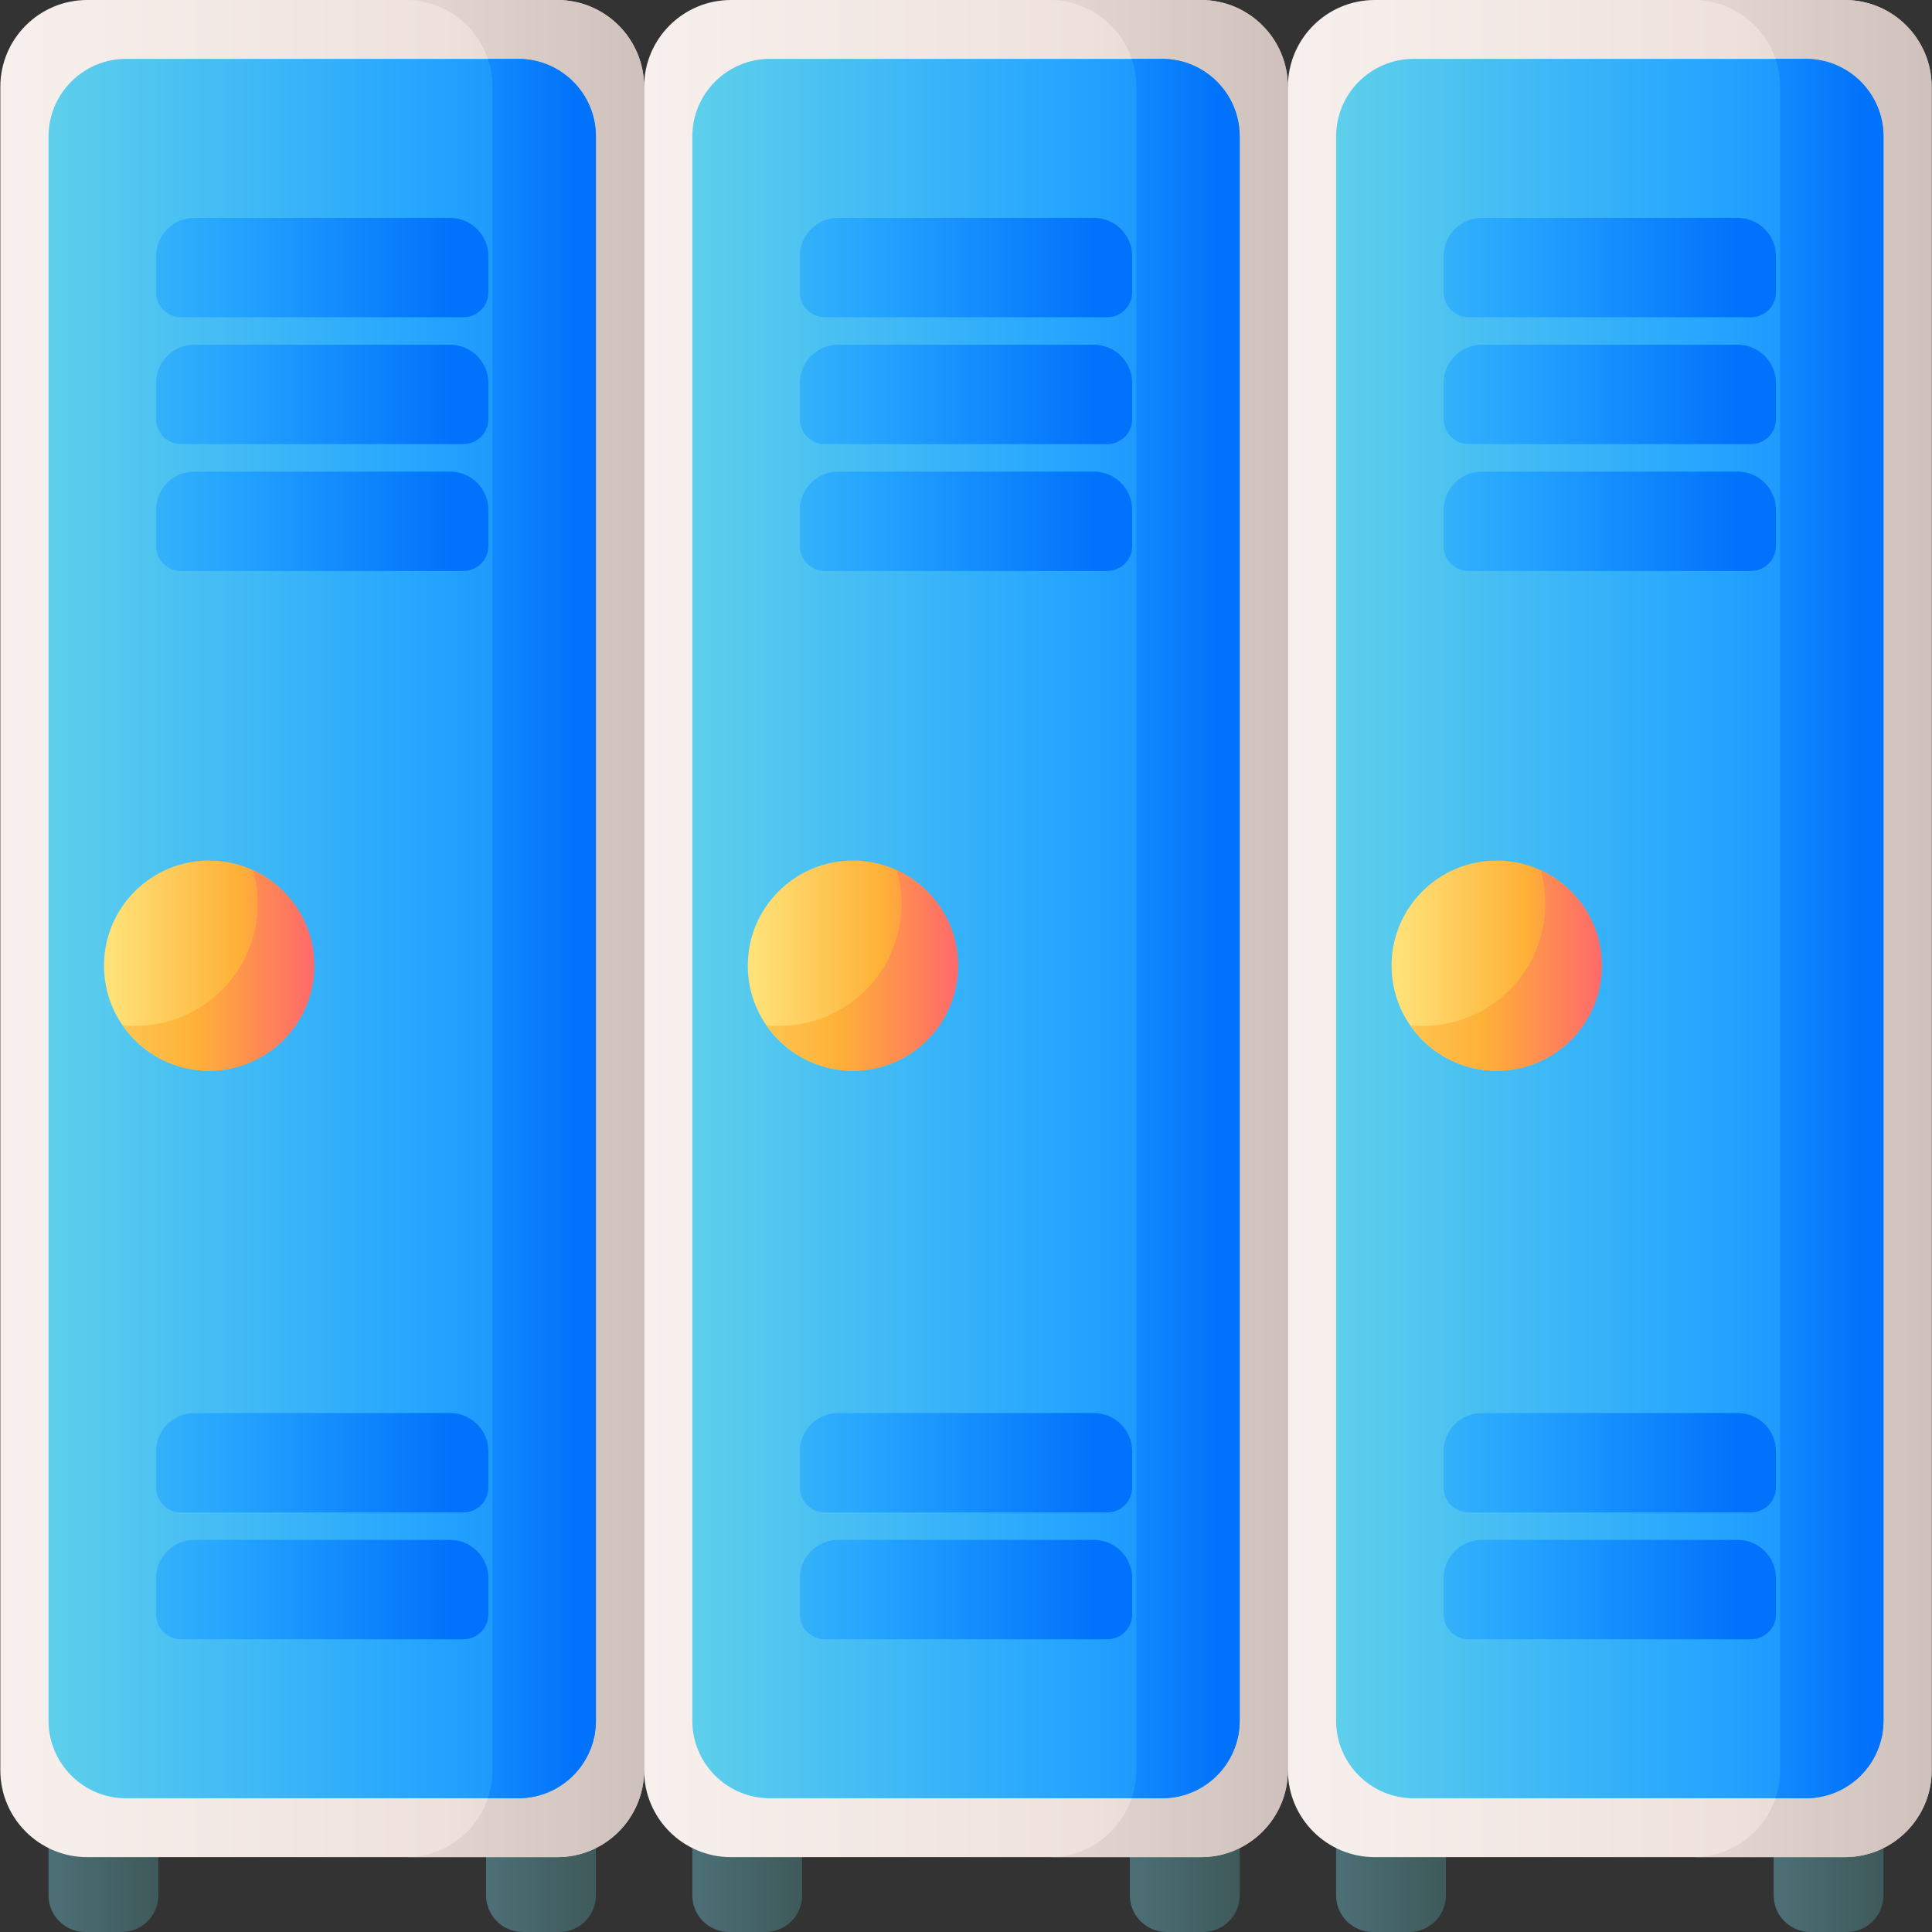 <svg id="Capa_1" enable-background="new 0 0 510.171 510.171" height="512" viewBox="0 0 510.171 510.171" width="512" xmlns="http://www.w3.org/2000/svg" xmlns:xlink="http://www.w3.org/1999/xlink"><rect x="0" y="0" width="510.171" height="510.171" fill="#333333" stroke="none"/><linearGradient id="lg1"><stop offset="0" stop-color="#537983"/><stop offset="1" stop-color="#3e5959"/></linearGradient><linearGradient id="SVGID_1_" gradientUnits="userSpaceOnUse" x1="-.788" x2="42.956" xlink:href="#lg1" y1="495.671" y2="495.671"/><linearGradient id="SVGID_2_" gradientUnits="userSpaceOnUse" x1="114.759" x2="158.503" xlink:href="#lg1" y1="495.671" y2="495.671"/><linearGradient id="SVGID_3_" gradientUnits="userSpaceOnUse" x1="169.212" x2="212.956" xlink:href="#lg1" y1="495.671" y2="495.671"/><linearGradient id="SVGID_4_" gradientUnits="userSpaceOnUse" x1="284.759" x2="328.503" xlink:href="#lg1" y1="495.671" y2="495.671"/><linearGradient id="SVGID_5_" gradientUnits="userSpaceOnUse" x1="339.212" x2="382.956" xlink:href="#lg1" y1="495.671" y2="495.671"/><linearGradient id="SVGID_6_" gradientUnits="userSpaceOnUse" x1="454.759" x2="498.503" xlink:href="#lg1" y1="495.671" y2="495.671"/><linearGradient id="lg2"><stop offset="0" stop-color="#f9f3f1"/><stop offset=".573" stop-color="#efe2dd"/><stop offset="1" stop-color="#cdbfba"/></linearGradient><linearGradient id="SVGID_7_" gradientUnits="userSpaceOnUse" x1="-25.265" x2="218.097" xlink:href="#lg2" y1="245.203" y2="245.203"/><linearGradient id="SVGID_8_" gradientUnits="userSpaceOnUse" x1="-45.914" x2="173.314" xlink:href="#lg2" y1="245.203" y2="245.203"/><linearGradient id="lg3"><stop offset="0" stop-color="#6bd9e7"/><stop offset=".573" stop-color="#26a6fe"/><stop offset="1" stop-color="#0172fb"/></linearGradient><linearGradient id="SVGID_9_" gradientUnits="userSpaceOnUse" x1="-8.743" x2="198.182" xlink:href="#lg3" y1="245.203" y2="245.203"/><linearGradient id="SVGID_10_" gradientUnits="userSpaceOnUse" x1="37.086" x2="152.125" xlink:href="#lg3" y1="245.203" y2="245.203"/><linearGradient id="lg4"><stop offset="0" stop-color="#ffe177"/><stop offset=".573" stop-color="#feb137"/><stop offset="1" stop-color="#fe646f"/></linearGradient><linearGradient id="SVGID_11_" gradientUnits="userSpaceOnUse" x1="29.71" x2="87.627" xlink:href="#lg4" y1="255" y2="255"/><linearGradient id="SVGID_12_" gradientUnits="userSpaceOnUse" x1="5.739" x2="85.381" xlink:href="#lg4" y1="256.273" y2="256.273"/><linearGradient id="SVGID_13_" gradientUnits="userSpaceOnUse" x1="-22.414" x2="119.095" xlink:href="#lg3" y1="70.654" y2="70.654"/><linearGradient id="SVGID_14_" gradientUnits="userSpaceOnUse" x1="-22.414" x2="119.095" xlink:href="#lg3" y1="104.154" y2="104.154"/><linearGradient id="SVGID_15_" gradientUnits="userSpaceOnUse" x1="-22.414" x2="119.095" xlink:href="#lg3" y1="137.654" y2="137.654"/><linearGradient id="SVGID_16_" gradientUnits="userSpaceOnUse" x1="-22.414" x2="119.095" xlink:href="#lg3" y1="386.253" y2="386.253"/><linearGradient id="SVGID_17_" gradientUnits="userSpaceOnUse" x1="-22.414" x2="119.095" xlink:href="#lg3" y1="419.753" y2="419.753"/><linearGradient id="SVGID_18_" gradientUnits="userSpaceOnUse" x1="144.735" x2="388.097" xlink:href="#lg2" y1="245.203" y2="245.203"/><linearGradient id="SVGID_19_" gradientUnits="userSpaceOnUse" x1="124.086" x2="343.314" xlink:href="#lg2" y1="245.203" y2="245.203"/><linearGradient id="SVGID_20_" gradientUnits="userSpaceOnUse" x1="161.257" x2="368.182" xlink:href="#lg3" y1="245.203" y2="245.203"/><linearGradient id="SVGID_21_" gradientUnits="userSpaceOnUse" x1="207.086" x2="322.125" xlink:href="#lg3" y1="245.203" y2="245.203"/><linearGradient id="SVGID_22_" gradientUnits="userSpaceOnUse" x1="199.71" x2="257.627" xlink:href="#lg4" y1="255" y2="255"/><linearGradient id="SVGID_23_" gradientUnits="userSpaceOnUse" x1="175.739" x2="255.381" xlink:href="#lg4" y1="256.273" y2="256.273"/><linearGradient id="SVGID_24_" gradientUnits="userSpaceOnUse" x1="147.586" x2="289.095" xlink:href="#lg3" y1="70.654" y2="70.654"/><linearGradient id="SVGID_25_" gradientUnits="userSpaceOnUse" x1="147.586" x2="289.095" xlink:href="#lg3" y1="104.154" y2="104.154"/><linearGradient id="SVGID_26_" gradientUnits="userSpaceOnUse" x1="147.586" x2="289.095" xlink:href="#lg3" y1="137.654" y2="137.654"/><linearGradient id="SVGID_27_" gradientUnits="userSpaceOnUse" x1="147.586" x2="289.095" xlink:href="#lg3" y1="386.253" y2="386.253"/><linearGradient id="SVGID_28_" gradientUnits="userSpaceOnUse" x1="147.586" x2="289.095" xlink:href="#lg3" y1="419.753" y2="419.753"/><linearGradient id="SVGID_29_" gradientUnits="userSpaceOnUse" x1="314.735" x2="558.097" xlink:href="#lg2" y1="245.203" y2="245.203"/><linearGradient id="SVGID_30_" gradientUnits="userSpaceOnUse" x1="294.086" x2="513.314" xlink:href="#lg2" y1="245.203" y2="245.203"/><linearGradient id="SVGID_31_" gradientUnits="userSpaceOnUse" x1="331.257" x2="538.182" xlink:href="#lg3" y1="245.203" y2="245.203"/><linearGradient id="SVGID_32_" gradientUnits="userSpaceOnUse" x1="377.086" x2="492.125" xlink:href="#lg3" y1="245.203" y2="245.203"/><linearGradient id="SVGID_33_" gradientUnits="userSpaceOnUse" x1="369.71" x2="427.627" xlink:href="#lg4" y1="255" y2="255"/><linearGradient id="SVGID_34_" gradientUnits="userSpaceOnUse" x1="345.739" x2="425.381" xlink:href="#lg4" y1="256.273" y2="256.273"/><linearGradient id="SVGID_35_" gradientUnits="userSpaceOnUse" x1="317.586" x2="459.095" xlink:href="#lg3" y1="70.654" y2="70.654"/><linearGradient id="SVGID_36_" gradientUnits="userSpaceOnUse" x1="317.586" x2="459.095" xlink:href="#lg3" y1="104.154" y2="104.154"/><linearGradient id="SVGID_37_" gradientUnits="userSpaceOnUse" x1="317.586" x2="459.095" xlink:href="#lg3" y1="137.654" y2="137.654"/><linearGradient id="SVGID_38_" gradientUnits="userSpaceOnUse" x1="317.586" x2="459.095" xlink:href="#lg3" y1="386.253" y2="386.253"/><linearGradient id="SVGID_39_" gradientUnits="userSpaceOnUse" x1="317.586" x2="459.095" xlink:href="#lg3" y1="419.753" y2="419.753"/><g><g><path d="m32.133 510.171h-9.641c-5.346 0-9.68-4.334-9.68-9.68v-19.32h29v19.32c0 5.347-4.334 9.68-9.679 9.68z" fill="url(#SVGID_1_)"/><path d="m147.679 510.171h-9.641c-5.346 0-9.68-4.334-9.68-9.68v-19.32h29v19.32c.001 5.347-4.333 9.68-9.679 9.68z" fill="url(#SVGID_2_)"/></g><g><path d="m202.133 510.171h-9.641c-5.346 0-9.68-4.334-9.68-9.68v-19.32h29v19.32c0 5.347-4.334 9.68-9.679 9.68z" fill="url(#SVGID_3_)"/><path d="m317.679 510.171h-9.641c-5.346 0-9.68-4.334-9.68-9.68v-19.32h29v19.32c.001 5.347-4.333 9.68-9.679 9.68z" fill="url(#SVGID_4_)"/></g><g><path d="m372.133 510.171h-9.641c-5.346 0-9.68-4.334-9.68-9.68v-19.32h29v19.32c0 5.347-4.334 9.68-9.679 9.68z" fill="url(#SVGID_5_)"/><path d="m487.679 510.171h-9.641c-5.346 0-9.68-4.334-9.68-9.68v-19.32h29v19.32c.001 5.347-4.333 9.68-9.679 9.68z" fill="url(#SVGID_6_)"/></g><g><path d="m147.138 490.406h-124.105c-12.673 0-22.947-10.274-22.947-22.947v-444.512c0-12.673 10.273-22.947 22.947-22.947h124.106c12.673 0 22.947 10.274 22.947 22.947v444.512c0 12.674-10.274 22.947-22.948 22.947z" fill="url(#SVGID_7_)"/><path d="m147.138 0h-40.02c12.673 0 22.947 10.274 22.947 22.947v444.512c0 12.673-10.274 22.947-22.947 22.947h40.02c12.673 0 22.947-10.274 22.947-22.947v-444.512c.001-12.673-10.273-22.947-22.947-22.947z" fill="url(#SVGID_8_)"/><path d="m136.855 474.859h-103.538c-11.324 0-20.505-9.18-20.505-20.505v-418.303c0-11.324 9.18-20.505 20.505-20.505h103.538c11.324 0 20.505 9.18 20.505 20.505v418.304c-.001 11.324-9.181 20.504-20.505 20.504z" fill="url(#SVGID_9_)"/><path d="m136.855 15.547h-8.016c.791 2.323 1.227 4.81 1.227 7.4v444.512c0 2.59-.436 5.078-1.227 7.4h8.016c11.324 0 20.505-9.18 20.505-20.505v-418.303c-.001-11.324-9.181-20.504-20.505-20.504z" fill="url(#SVGID_10_)"/><g><circle cx="55.218" cy="255" fill="url(#SVGID_11_)" r="27.756"/><path d="m82.977 255c0 15.326-12.427 27.753-27.761 27.753-9.498 0-17.881-4.772-22.877-12.045 1.131.12 2.285.18 3.446.18 17.828 0 32.285-14.457 32.285-32.285 0-3.056-.427-6.015-1.221-8.809 9.521 4.397 16.128 14.03 16.128 25.206z" fill="url(#SVGID_12_)"/></g><g><path d="m122.369 83.774h-74.566c-3.642 0-6.594-2.952-6.594-6.594v-9.533c0-5.585 4.528-10.113 10.113-10.113h67.528c5.585 0 10.113 4.528 10.113 10.113v9.533c-.001 3.642-2.953 6.594-6.594 6.594z" fill="url(#SVGID_13_)"/><path d="m122.369 117.274h-74.566c-3.642 0-6.594-2.952-6.594-6.594v-9.533c0-5.585 4.528-10.113 10.113-10.113h67.528c5.585 0 10.113 4.528 10.113 10.113v9.533c-.001 3.642-2.953 6.594-6.594 6.594z" fill="url(#SVGID_14_)"/><path d="m122.369 150.774h-74.566c-3.642 0-6.594-2.952-6.594-6.594v-9.533c0-5.585 4.528-10.113 10.113-10.113h67.528c5.585 0 10.113 4.528 10.113 10.113v9.533c-.001 3.642-2.953 6.594-6.594 6.594z" fill="url(#SVGID_15_)"/><path d="m122.369 399.372h-74.566c-3.642 0-6.594-2.952-6.594-6.594v-9.533c0-5.585 4.528-10.113 10.113-10.113h67.528c5.585 0 10.113 4.528 10.113 10.113v9.533c-.001 3.642-2.953 6.594-6.594 6.594z" fill="url(#SVGID_16_)"/><path d="m122.369 432.872h-74.566c-3.642 0-6.594-2.952-6.594-6.594v-9.533c0-5.585 4.528-10.113 10.113-10.113h67.528c5.585 0 10.113 4.528 10.113 10.113v9.533c-.001 3.642-2.953 6.594-6.594 6.594z" fill="url(#SVGID_17_)"/></g></g><g><path d="m317.138 490.406h-124.105c-12.673 0-22.947-10.274-22.947-22.947v-444.512c0-12.673 10.273-22.947 22.947-22.947h124.106c12.673 0 22.947 10.274 22.947 22.947v444.512c0 12.674-10.274 22.947-22.948 22.947z" fill="url(#SVGID_18_)"/><path d="m317.138 0h-40.02c12.673 0 22.947 10.274 22.947 22.947v444.512c0 12.673-10.274 22.947-22.947 22.947h40.02c12.673 0 22.947-10.274 22.947-22.947v-444.512c.001-12.673-10.273-22.947-22.947-22.947z" fill="url(#SVGID_19_)"/><path d="m306.855 474.859h-103.538c-11.324 0-20.505-9.18-20.505-20.505v-418.303c0-11.324 9.18-20.505 20.505-20.505h103.538c11.324 0 20.505 9.18 20.505 20.505v418.304c-.001 11.324-9.181 20.504-20.505 20.504z" fill="url(#SVGID_20_)"/><path d="m306.855 15.547h-8.016c.791 2.323 1.227 4.81 1.227 7.4v444.512c0 2.59-.436 5.078-1.227 7.4h8.016c11.324 0 20.505-9.18 20.505-20.505v-418.303c-.001-11.324-9.181-20.504-20.505-20.504z" fill="url(#SVGID_21_)"/><g><circle cx="225.218" cy="255" fill="url(#SVGID_22_)" r="27.756"/><path d="m252.977 255c0 15.326-12.427 27.753-27.761 27.753-9.498 0-17.881-4.772-22.877-12.045 1.131.12 2.285.18 3.446.18 17.828 0 32.285-14.457 32.285-32.285 0-3.056-.427-6.015-1.221-8.809 9.521 4.397 16.128 14.03 16.128 25.206z" fill="url(#SVGID_23_)"/></g><g><path d="m292.369 83.774h-74.566c-3.642 0-6.594-2.952-6.594-6.594v-9.533c0-5.585 4.528-10.113 10.113-10.113h67.528c5.585 0 10.113 4.528 10.113 10.113v9.533c-.001 3.642-2.953 6.594-6.594 6.594z" fill="url(#SVGID_24_)"/><path d="m292.369 117.274h-74.566c-3.642 0-6.594-2.952-6.594-6.594v-9.533c0-5.585 4.528-10.113 10.113-10.113h67.528c5.585 0 10.113 4.528 10.113 10.113v9.533c-.001 3.642-2.953 6.594-6.594 6.594z" fill="url(#SVGID_25_)"/><path d="m292.369 150.774h-74.566c-3.642 0-6.594-2.952-6.594-6.594v-9.533c0-5.585 4.528-10.113 10.113-10.113h67.528c5.585 0 10.113 4.528 10.113 10.113v9.533c-.001 3.642-2.953 6.594-6.594 6.594z" fill="url(#SVGID_26_)"/><path d="m292.369 399.372h-74.566c-3.642 0-6.594-2.952-6.594-6.594v-9.533c0-5.585 4.528-10.113 10.113-10.113h67.528c5.585 0 10.113 4.528 10.113 10.113v9.533c-.001 3.642-2.953 6.594-6.594 6.594z" fill="url(#SVGID_27_)"/><path d="m292.369 432.872h-74.566c-3.642 0-6.594-2.952-6.594-6.594v-9.533c0-5.585 4.528-10.113 10.113-10.113h67.528c5.585 0 10.113 4.528 10.113 10.113v9.533c-.001 3.642-2.953 6.594-6.594 6.594z" fill="url(#SVGID_28_)"/></g></g><g><path d="m487.138 490.406h-124.105c-12.673 0-22.947-10.274-22.947-22.947v-444.512c0-12.673 10.273-22.947 22.947-22.947h124.106c12.673 0 22.947 10.274 22.947 22.947v444.512c0 12.674-10.274 22.947-22.948 22.947z" fill="url(#SVGID_29_)"/><path d="m487.138 0h-40.02c12.673 0 22.947 10.274 22.947 22.947v444.512c0 12.673-10.274 22.947-22.947 22.947h40.02c12.673 0 22.947-10.274 22.947-22.947v-444.512c.001-12.673-10.273-22.947-22.947-22.947z" fill="url(#SVGID_30_)"/><path d="m476.855 474.859h-103.538c-11.324 0-20.505-9.18-20.505-20.505v-418.303c0-11.324 9.18-20.505 20.505-20.505h103.538c11.324 0 20.505 9.18 20.505 20.505v418.304c-.001 11.324-9.181 20.504-20.505 20.504z" fill="url(#SVGID_31_)"/><path d="m476.855 15.547h-8.016c.791 2.323 1.227 4.81 1.227 7.4v444.512c0 2.59-.436 5.078-1.227 7.4h8.016c11.324 0 20.505-9.18 20.505-20.505v-418.303c-.001-11.324-9.181-20.504-20.505-20.504z" fill="url(#SVGID_32_)"/><g><circle cx="395.218" cy="255" fill="url(#SVGID_33_)" r="27.756"/><path d="m422.977 255c0 15.326-12.427 27.753-27.761 27.753-9.498 0-17.881-4.772-22.877-12.045 1.131.12 2.285.18 3.446.18 17.828 0 32.285-14.457 32.285-32.285 0-3.056-.427-6.015-1.221-8.809 9.521 4.397 16.128 14.03 16.128 25.206z" fill="url(#SVGID_34_)"/></g><g><path d="m462.369 83.774h-74.566c-3.642 0-6.594-2.952-6.594-6.594v-9.533c0-5.585 4.528-10.113 10.113-10.113h67.528c5.585 0 10.113 4.528 10.113 10.113v9.533c-.001 3.642-2.953 6.594-6.594 6.594z" fill="url(#SVGID_35_)"/><path d="m462.369 117.274h-74.566c-3.642 0-6.594-2.952-6.594-6.594v-9.533c0-5.585 4.528-10.113 10.113-10.113h67.528c5.585 0 10.113 4.528 10.113 10.113v9.533c-.001 3.642-2.953 6.594-6.594 6.594z" fill="url(#SVGID_36_)"/><path d="m462.369 150.774h-74.566c-3.642 0-6.594-2.952-6.594-6.594v-9.533c0-5.585 4.528-10.113 10.113-10.113h67.528c5.585 0 10.113 4.528 10.113 10.113v9.533c-.001 3.642-2.953 6.594-6.594 6.594z" fill="url(#SVGID_37_)"/><path d="m462.369 399.372h-74.566c-3.642 0-6.594-2.952-6.594-6.594v-9.533c0-5.585 4.528-10.113 10.113-10.113h67.528c5.585 0 10.113 4.528 10.113 10.113v9.533c-.001 3.642-2.953 6.594-6.594 6.594z" fill="url(#SVGID_38_)"/><path d="m462.369 432.872h-74.566c-3.642 0-6.594-2.952-6.594-6.594v-9.533c0-5.585 4.528-10.113 10.113-10.113h67.528c5.585 0 10.113 4.528 10.113 10.113v9.533c-.001 3.642-2.953 6.594-6.594 6.594z" fill="url(#SVGID_39_)"/></g></g></g></svg>